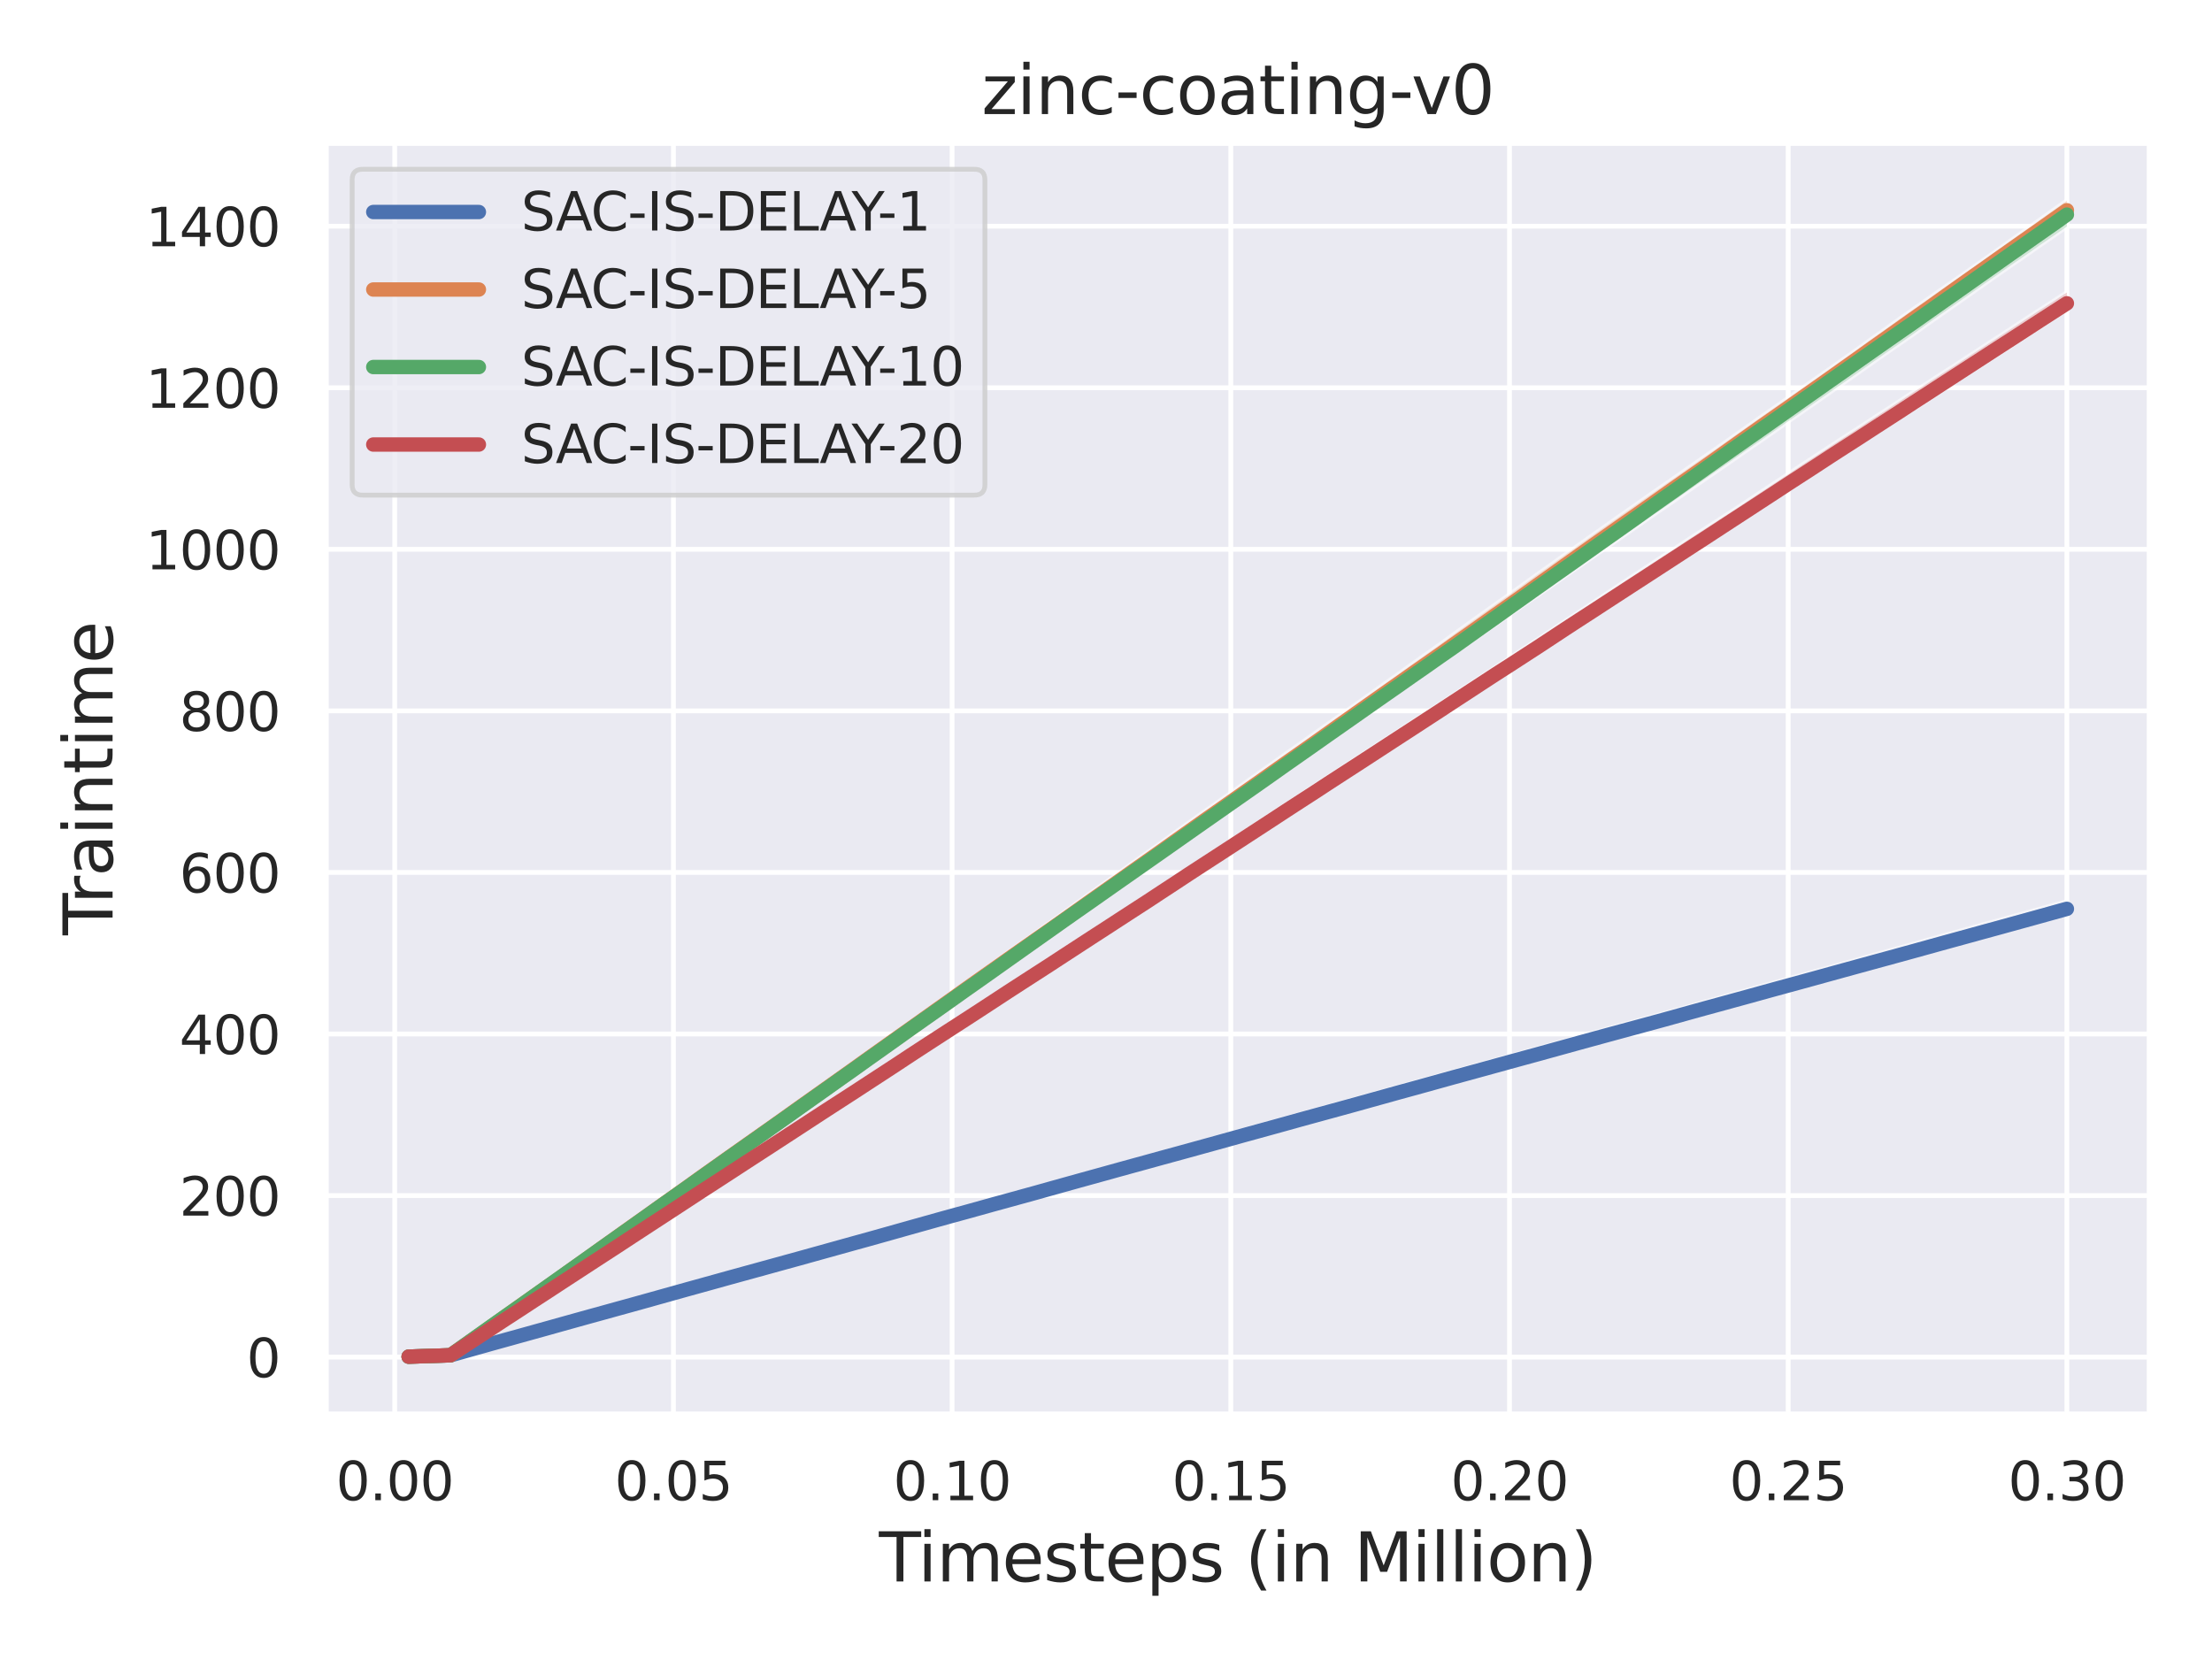<?xml version="1.0" encoding="utf-8" standalone="no"?>
<!DOCTYPE svg PUBLIC "-//W3C//DTD SVG 1.1//EN"
  "http://www.w3.org/Graphics/SVG/1.1/DTD/svg11.dtd">
<svg xmlns:xlink="http://www.w3.org/1999/xlink" width="460.8pt" height="345.6pt" viewBox="0 0 460.8 345.6" xmlns="http://www.w3.org/2000/svg" version="1.1">
 <defs>
  <style type="text/css">*{stroke-linejoin: round; stroke-linecap: butt}</style>
 </defs>
 <g id="figure_1">
  <g id="patch_1">
   <path d="M 0 345.6 
L 460.8 345.6 
L 460.8 0 
L 0 0 
z
" style="fill: #ffffff"/>
  </g>
  <g id="axes_1">
   <g id="patch_2">
    <path d="M 67.86 294.66 
L 447.84 294.66 
L 447.84 29.76 
L 67.86 29.76 
z
" style="fill: #eaeaf2"/>
   </g>
   <g id="matplotlib.axis_1">
    <g id="xtick_1">
     <g id="line2d_1">
      <path d="M 82.229 294.66 
L 82.229 29.76 
" clip-path="url(#p1a528f841e)" style="fill: none; stroke: #ffffff; stroke-linecap: round"/>
     </g>
     <g id="text_1">
      <!-- 0.00 -->
      <g style="fill: #262626" transform="translate(69.983 312.518)scale(0.11 -0.11)">
       <defs>
        <path id="DejaVuSans-30" d="M 2034 4250 
Q 1547 4250 1301 3770 
Q 1056 3291 1056 2328 
Q 1056 1369 1301 889 
Q 1547 409 2034 409 
Q 2525 409 2770 889 
Q 3016 1369 3016 2328 
Q 3016 3291 2770 3770 
Q 2525 4250 2034 4250 
z
M 2034 4750 
Q 2819 4750 3233 4129 
Q 3647 3509 3647 2328 
Q 3647 1150 3233 529 
Q 2819 -91 2034 -91 
Q 1250 -91 836 529 
Q 422 1150 422 2328 
Q 422 3509 836 4129 
Q 1250 4750 2034 4750 
z
" transform="scale(0.016)"/>
        <path id="DejaVuSans-2e" d="M 684 794 
L 1344 794 
L 1344 0 
L 684 0 
L 684 794 
z
" transform="scale(0.016)"/>
       </defs>
       <use xlink:href="#DejaVuSans-30"/>
       <use xlink:href="#DejaVuSans-2e" x="63.623"/>
       <use xlink:href="#DejaVuSans-30" x="95.41"/>
       <use xlink:href="#DejaVuSans-30" x="159.033"/>
      </g>
     </g>
    </g>
    <g id="xtick_2">
     <g id="line2d_2">
      <path d="M 140.286 294.66 
L 140.286 29.76 
" clip-path="url(#p1a528f841e)" style="fill: none; stroke: #ffffff; stroke-linecap: round"/>
     </g>
     <g id="text_2">
      <!-- 0.05 -->
      <g style="fill: #262626" transform="translate(128.039 312.518)scale(0.11 -0.11)">
       <defs>
        <path id="DejaVuSans-35" d="M 691 4666 
L 3169 4666 
L 3169 4134 
L 1269 4134 
L 1269 2991 
Q 1406 3038 1543 3061 
Q 1681 3084 1819 3084 
Q 2600 3084 3056 2656 
Q 3513 2228 3513 1497 
Q 3513 744 3044 326 
Q 2575 -91 1722 -91 
Q 1428 -91 1123 -41 
Q 819 9 494 109 
L 494 744 
Q 775 591 1075 516 
Q 1375 441 1709 441 
Q 2250 441 2565 725 
Q 2881 1009 2881 1497 
Q 2881 1984 2565 2268 
Q 2250 2553 1709 2553 
Q 1456 2553 1204 2497 
Q 953 2441 691 2322 
L 691 4666 
z
" transform="scale(0.016)"/>
       </defs>
       <use xlink:href="#DejaVuSans-30"/>
       <use xlink:href="#DejaVuSans-2e" x="63.623"/>
       <use xlink:href="#DejaVuSans-30" x="95.41"/>
       <use xlink:href="#DejaVuSans-35" x="159.033"/>
      </g>
     </g>
    </g>
    <g id="xtick_3">
     <g id="line2d_3">
      <path d="M 198.342 294.66 
L 198.342 29.76 
" clip-path="url(#p1a528f841e)" style="fill: none; stroke: #ffffff; stroke-linecap: round"/>
     </g>
     <g id="text_3">
      <!-- 0.10 -->
      <g style="fill: #262626" transform="translate(186.096 312.518)scale(0.11 -0.11)">
       <defs>
        <path id="DejaVuSans-31" d="M 794 531 
L 1825 531 
L 1825 4091 
L 703 3866 
L 703 4441 
L 1819 4666 
L 2450 4666 
L 2450 531 
L 3481 531 
L 3481 0 
L 794 0 
L 794 531 
z
" transform="scale(0.016)"/>
       </defs>
       <use xlink:href="#DejaVuSans-30"/>
       <use xlink:href="#DejaVuSans-2e" x="63.623"/>
       <use xlink:href="#DejaVuSans-31" x="95.41"/>
       <use xlink:href="#DejaVuSans-30" x="159.033"/>
      </g>
     </g>
    </g>
    <g id="xtick_4">
     <g id="line2d_4">
      <path d="M 256.399 294.66 
L 256.399 29.76 
" clip-path="url(#p1a528f841e)" style="fill: none; stroke: #ffffff; stroke-linecap: round"/>
     </g>
     <g id="text_4">
      <!-- 0.15 -->
      <g style="fill: #262626" transform="translate(244.152 312.518)scale(0.11 -0.11)">
       <use xlink:href="#DejaVuSans-30"/>
       <use xlink:href="#DejaVuSans-2e" x="63.623"/>
       <use xlink:href="#DejaVuSans-31" x="95.41"/>
       <use xlink:href="#DejaVuSans-35" x="159.033"/>
      </g>
     </g>
    </g>
    <g id="xtick_5">
     <g id="line2d_5">
      <path d="M 314.455 294.66 
L 314.455 29.76 
" clip-path="url(#p1a528f841e)" style="fill: none; stroke: #ffffff; stroke-linecap: round"/>
     </g>
     <g id="text_5">
      <!-- 0.20 -->
      <g style="fill: #262626" transform="translate(302.209 312.518)scale(0.11 -0.11)">
       <defs>
        <path id="DejaVuSans-32" d="M 1228 531 
L 3431 531 
L 3431 0 
L 469 0 
L 469 531 
Q 828 903 1448 1529 
Q 2069 2156 2228 2338 
Q 2531 2678 2651 2914 
Q 2772 3150 2772 3378 
Q 2772 3750 2511 3984 
Q 2250 4219 1831 4219 
Q 1534 4219 1204 4116 
Q 875 4013 500 3803 
L 500 4441 
Q 881 4594 1212 4672 
Q 1544 4750 1819 4750 
Q 2544 4750 2975 4387 
Q 3406 4025 3406 3419 
Q 3406 3131 3298 2873 
Q 3191 2616 2906 2266 
Q 2828 2175 2409 1742 
Q 1991 1309 1228 531 
z
" transform="scale(0.016)"/>
       </defs>
       <use xlink:href="#DejaVuSans-30"/>
       <use xlink:href="#DejaVuSans-2e" x="63.623"/>
       <use xlink:href="#DejaVuSans-32" x="95.41"/>
       <use xlink:href="#DejaVuSans-30" x="159.033"/>
      </g>
     </g>
    </g>
    <g id="xtick_6">
     <g id="line2d_6">
      <path d="M 372.512 294.66 
L 372.512 29.76 
" clip-path="url(#p1a528f841e)" style="fill: none; stroke: #ffffff; stroke-linecap: round"/>
     </g>
     <g id="text_6">
      <!-- 0.25 -->
      <g style="fill: #262626" transform="translate(360.266 312.518)scale(0.11 -0.11)">
       <use xlink:href="#DejaVuSans-30"/>
       <use xlink:href="#DejaVuSans-2e" x="63.623"/>
       <use xlink:href="#DejaVuSans-32" x="95.41"/>
       <use xlink:href="#DejaVuSans-35" x="159.033"/>
      </g>
     </g>
    </g>
    <g id="xtick_7">
     <g id="line2d_7">
      <path d="M 430.568 294.66 
L 430.568 29.76 
" clip-path="url(#p1a528f841e)" style="fill: none; stroke: #ffffff; stroke-linecap: round"/>
     </g>
     <g id="text_7">
      <!-- 0.30 -->
      <g style="fill: #262626" transform="translate(418.322 312.518)scale(0.11 -0.11)">
       <defs>
        <path id="DejaVuSans-33" d="M 2597 2516 
Q 3050 2419 3304 2112 
Q 3559 1806 3559 1356 
Q 3559 666 3084 287 
Q 2609 -91 1734 -91 
Q 1441 -91 1130 -33 
Q 819 25 488 141 
L 488 750 
Q 750 597 1062 519 
Q 1375 441 1716 441 
Q 2309 441 2620 675 
Q 2931 909 2931 1356 
Q 2931 1769 2642 2001 
Q 2353 2234 1838 2234 
L 1294 2234 
L 1294 2753 
L 1863 2753 
Q 2328 2753 2575 2939 
Q 2822 3125 2822 3475 
Q 2822 3834 2567 4026 
Q 2313 4219 1838 4219 
Q 1578 4219 1281 4162 
Q 984 4106 628 3988 
L 628 4550 
Q 988 4650 1302 4700 
Q 1616 4750 1894 4750 
Q 2613 4750 3031 4423 
Q 3450 4097 3450 3541 
Q 3450 3153 3228 2886 
Q 3006 2619 2597 2516 
z
" transform="scale(0.016)"/>
       </defs>
       <use xlink:href="#DejaVuSans-30"/>
       <use xlink:href="#DejaVuSans-2e" x="63.623"/>
       <use xlink:href="#DejaVuSans-33" x="95.41"/>
       <use xlink:href="#DejaVuSans-30" x="159.033"/>
      </g>
     </g>
    </g>
    <g id="text_8">
     <!-- Timesteps (in Million) -->
     <g style="fill: #262626" transform="translate(183.104 329.444)scale(0.14 -0.14)">
      <defs>
       <path id="DejaVuSans-54" d="M -19 4666 
L 3928 4666 
L 3928 4134 
L 2272 4134 
L 2272 0 
L 1638 0 
L 1638 4134 
L -19 4134 
L -19 4666 
z
" transform="scale(0.016)"/>
       <path id="DejaVuSans-69" d="M 603 3500 
L 1178 3500 
L 1178 0 
L 603 0 
L 603 3500 
z
M 603 4863 
L 1178 4863 
L 1178 4134 
L 603 4134 
L 603 4863 
z
" transform="scale(0.016)"/>
       <path id="DejaVuSans-6d" d="M 3328 2828 
Q 3544 3216 3844 3400 
Q 4144 3584 4550 3584 
Q 5097 3584 5394 3201 
Q 5691 2819 5691 2113 
L 5691 0 
L 5113 0 
L 5113 2094 
Q 5113 2597 4934 2840 
Q 4756 3084 4391 3084 
Q 3944 3084 3684 2787 
Q 3425 2491 3425 1978 
L 3425 0 
L 2847 0 
L 2847 2094 
Q 2847 2600 2669 2842 
Q 2491 3084 2119 3084 
Q 1678 3084 1418 2786 
Q 1159 2488 1159 1978 
L 1159 0 
L 581 0 
L 581 3500 
L 1159 3500 
L 1159 2956 
Q 1356 3278 1631 3431 
Q 1906 3584 2284 3584 
Q 2666 3584 2933 3390 
Q 3200 3197 3328 2828 
z
" transform="scale(0.016)"/>
       <path id="DejaVuSans-65" d="M 3597 1894 
L 3597 1613 
L 953 1613 
Q 991 1019 1311 708 
Q 1631 397 2203 397 
Q 2534 397 2845 478 
Q 3156 559 3463 722 
L 3463 178 
Q 3153 47 2828 -22 
Q 2503 -91 2169 -91 
Q 1331 -91 842 396 
Q 353 884 353 1716 
Q 353 2575 817 3079 
Q 1281 3584 2069 3584 
Q 2775 3584 3186 3129 
Q 3597 2675 3597 1894 
z
M 3022 2063 
Q 3016 2534 2758 2815 
Q 2500 3097 2075 3097 
Q 1594 3097 1305 2825 
Q 1016 2553 972 2059 
L 3022 2063 
z
" transform="scale(0.016)"/>
       <path id="DejaVuSans-73" d="M 2834 3397 
L 2834 2853 
Q 2591 2978 2328 3040 
Q 2066 3103 1784 3103 
Q 1356 3103 1142 2972 
Q 928 2841 928 2578 
Q 928 2378 1081 2264 
Q 1234 2150 1697 2047 
L 1894 2003 
Q 2506 1872 2764 1633 
Q 3022 1394 3022 966 
Q 3022 478 2636 193 
Q 2250 -91 1575 -91 
Q 1294 -91 989 -36 
Q 684 19 347 128 
L 347 722 
Q 666 556 975 473 
Q 1284 391 1588 391 
Q 1994 391 2212 530 
Q 2431 669 2431 922 
Q 2431 1156 2273 1281 
Q 2116 1406 1581 1522 
L 1381 1569 
Q 847 1681 609 1914 
Q 372 2147 372 2553 
Q 372 3047 722 3315 
Q 1072 3584 1716 3584 
Q 2034 3584 2315 3537 
Q 2597 3491 2834 3397 
z
" transform="scale(0.016)"/>
       <path id="DejaVuSans-74" d="M 1172 4494 
L 1172 3500 
L 2356 3500 
L 2356 3053 
L 1172 3053 
L 1172 1153 
Q 1172 725 1289 603 
Q 1406 481 1766 481 
L 2356 481 
L 2356 0 
L 1766 0 
Q 1100 0 847 248 
Q 594 497 594 1153 
L 594 3053 
L 172 3053 
L 172 3500 
L 594 3500 
L 594 4494 
L 1172 4494 
z
" transform="scale(0.016)"/>
       <path id="DejaVuSans-70" d="M 1159 525 
L 1159 -1331 
L 581 -1331 
L 581 3500 
L 1159 3500 
L 1159 2969 
Q 1341 3281 1617 3432 
Q 1894 3584 2278 3584 
Q 2916 3584 3314 3078 
Q 3713 2572 3713 1747 
Q 3713 922 3314 415 
Q 2916 -91 2278 -91 
Q 1894 -91 1617 61 
Q 1341 213 1159 525 
z
M 3116 1747 
Q 3116 2381 2855 2742 
Q 2594 3103 2138 3103 
Q 1681 3103 1420 2742 
Q 1159 2381 1159 1747 
Q 1159 1113 1420 752 
Q 1681 391 2138 391 
Q 2594 391 2855 752 
Q 3116 1113 3116 1747 
z
" transform="scale(0.016)"/>
       <path id="DejaVuSans-20" transform="scale(0.016)"/>
       <path id="DejaVuSans-28" d="M 1984 4856 
Q 1566 4138 1362 3434 
Q 1159 2731 1159 2009 
Q 1159 1288 1364 580 
Q 1569 -128 1984 -844 
L 1484 -844 
Q 1016 -109 783 600 
Q 550 1309 550 2009 
Q 550 2706 781 3412 
Q 1013 4119 1484 4856 
L 1984 4856 
z
" transform="scale(0.016)"/>
       <path id="DejaVuSans-6e" d="M 3513 2113 
L 3513 0 
L 2938 0 
L 2938 2094 
Q 2938 2591 2744 2837 
Q 2550 3084 2163 3084 
Q 1697 3084 1428 2787 
Q 1159 2491 1159 1978 
L 1159 0 
L 581 0 
L 581 3500 
L 1159 3500 
L 1159 2956 
Q 1366 3272 1645 3428 
Q 1925 3584 2291 3584 
Q 2894 3584 3203 3211 
Q 3513 2838 3513 2113 
z
" transform="scale(0.016)"/>
       <path id="DejaVuSans-4d" d="M 628 4666 
L 1569 4666 
L 2759 1491 
L 3956 4666 
L 4897 4666 
L 4897 0 
L 4281 0 
L 4281 4097 
L 3078 897 
L 2444 897 
L 1241 4097 
L 1241 0 
L 628 0 
L 628 4666 
z
" transform="scale(0.016)"/>
       <path id="DejaVuSans-6c" d="M 603 4863 
L 1178 4863 
L 1178 0 
L 603 0 
L 603 4863 
z
" transform="scale(0.016)"/>
       <path id="DejaVuSans-6f" d="M 1959 3097 
Q 1497 3097 1228 2736 
Q 959 2375 959 1747 
Q 959 1119 1226 758 
Q 1494 397 1959 397 
Q 2419 397 2687 759 
Q 2956 1122 2956 1747 
Q 2956 2369 2687 2733 
Q 2419 3097 1959 3097 
z
M 1959 3584 
Q 2709 3584 3137 3096 
Q 3566 2609 3566 1747 
Q 3566 888 3137 398 
Q 2709 -91 1959 -91 
Q 1206 -91 779 398 
Q 353 888 353 1747 
Q 353 2609 779 3096 
Q 1206 3584 1959 3584 
z
" transform="scale(0.016)"/>
       <path id="DejaVuSans-29" d="M 513 4856 
L 1013 4856 
Q 1481 4119 1714 3412 
Q 1947 2706 1947 2009 
Q 1947 1309 1714 600 
Q 1481 -109 1013 -844 
L 513 -844 
Q 928 -128 1133 580 
Q 1338 1288 1338 2009 
Q 1338 2731 1133 3434 
Q 928 4138 513 4856 
z
" transform="scale(0.016)"/>
      </defs>
      <use xlink:href="#DejaVuSans-54"/>
      <use xlink:href="#DejaVuSans-69" x="57.959"/>
      <use xlink:href="#DejaVuSans-6d" x="85.742"/>
      <use xlink:href="#DejaVuSans-65" x="183.154"/>
      <use xlink:href="#DejaVuSans-73" x="244.678"/>
      <use xlink:href="#DejaVuSans-74" x="296.777"/>
      <use xlink:href="#DejaVuSans-65" x="335.986"/>
      <use xlink:href="#DejaVuSans-70" x="397.51"/>
      <use xlink:href="#DejaVuSans-73" x="460.986"/>
      <use xlink:href="#DejaVuSans-20" x="513.086"/>
      <use xlink:href="#DejaVuSans-28" x="544.873"/>
      <use xlink:href="#DejaVuSans-69" x="583.887"/>
      <use xlink:href="#DejaVuSans-6e" x="611.67"/>
      <use xlink:href="#DejaVuSans-20" x="675.049"/>
      <use xlink:href="#DejaVuSans-4d" x="706.836"/>
      <use xlink:href="#DejaVuSans-69" x="793.115"/>
      <use xlink:href="#DejaVuSans-6c" x="820.898"/>
      <use xlink:href="#DejaVuSans-6c" x="848.682"/>
      <use xlink:href="#DejaVuSans-69" x="876.465"/>
      <use xlink:href="#DejaVuSans-6f" x="904.248"/>
      <use xlink:href="#DejaVuSans-6e" x="965.43"/>
      <use xlink:href="#DejaVuSans-29" x="1028.809"/>
     </g>
    </g>
   </g>
   <g id="matplotlib.axis_2">
    <g id="ytick_1">
     <g id="line2d_8">
      <path d="M 67.86 282.711 
L 447.84 282.711 
" clip-path="url(#p1a528f841e)" style="fill: none; stroke: #ffffff; stroke-linecap: round"/>
     </g>
     <g id="text_9">
      <!-- 0 -->
      <g style="fill: #262626" transform="translate(51.361 286.89)scale(0.11 -0.11)">
       <use xlink:href="#DejaVuSans-30"/>
      </g>
     </g>
    </g>
    <g id="ytick_2">
     <g id="line2d_9">
      <path d="M 67.86 249.055 
L 447.84 249.055 
" clip-path="url(#p1a528f841e)" style="fill: none; stroke: #ffffff; stroke-linecap: round"/>
     </g>
     <g id="text_10">
      <!-- 200 -->
      <g style="fill: #262626" transform="translate(37.364 253.234)scale(0.11 -0.11)">
       <use xlink:href="#DejaVuSans-32"/>
       <use xlink:href="#DejaVuSans-30" x="63.623"/>
       <use xlink:href="#DejaVuSans-30" x="127.246"/>
      </g>
     </g>
    </g>
    <g id="ytick_3">
     <g id="line2d_10">
      <path d="M 67.86 215.398 
L 447.84 215.398 
" clip-path="url(#p1a528f841e)" style="fill: none; stroke: #ffffff; stroke-linecap: round"/>
     </g>
     <g id="text_11">
      <!-- 400 -->
      <g style="fill: #262626" transform="translate(37.364 219.578)scale(0.11 -0.11)">
       <defs>
        <path id="DejaVuSans-34" d="M 2419 4116 
L 825 1625 
L 2419 1625 
L 2419 4116 
z
M 2253 4666 
L 3047 4666 
L 3047 1625 
L 3713 1625 
L 3713 1100 
L 3047 1100 
L 3047 0 
L 2419 0 
L 2419 1100 
L 313 1100 
L 313 1709 
L 2253 4666 
z
" transform="scale(0.016)"/>
       </defs>
       <use xlink:href="#DejaVuSans-34"/>
       <use xlink:href="#DejaVuSans-30" x="63.623"/>
       <use xlink:href="#DejaVuSans-30" x="127.246"/>
      </g>
     </g>
    </g>
    <g id="ytick_4">
     <g id="line2d_11">
      <path d="M 67.86 181.742 
L 447.84 181.742 
" clip-path="url(#p1a528f841e)" style="fill: none; stroke: #ffffff; stroke-linecap: round"/>
     </g>
     <g id="text_12">
      <!-- 600 -->
      <g style="fill: #262626" transform="translate(37.364 185.921)scale(0.11 -0.11)">
       <defs>
        <path id="DejaVuSans-36" d="M 2113 2584 
Q 1688 2584 1439 2293 
Q 1191 2003 1191 1497 
Q 1191 994 1439 701 
Q 1688 409 2113 409 
Q 2538 409 2786 701 
Q 3034 994 3034 1497 
Q 3034 2003 2786 2293 
Q 2538 2584 2113 2584 
z
M 3366 4563 
L 3366 3988 
Q 3128 4100 2886 4159 
Q 2644 4219 2406 4219 
Q 1781 4219 1451 3797 
Q 1122 3375 1075 2522 
Q 1259 2794 1537 2939 
Q 1816 3084 2150 3084 
Q 2853 3084 3261 2657 
Q 3669 2231 3669 1497 
Q 3669 778 3244 343 
Q 2819 -91 2113 -91 
Q 1303 -91 875 529 
Q 447 1150 447 2328 
Q 447 3434 972 4092 
Q 1497 4750 2381 4750 
Q 2619 4750 2861 4703 
Q 3103 4656 3366 4563 
z
" transform="scale(0.016)"/>
       </defs>
       <use xlink:href="#DejaVuSans-36"/>
       <use xlink:href="#DejaVuSans-30" x="63.623"/>
       <use xlink:href="#DejaVuSans-30" x="127.246"/>
      </g>
     </g>
    </g>
    <g id="ytick_5">
     <g id="line2d_12">
      <path d="M 67.86 148.086 
L 447.84 148.086 
" clip-path="url(#p1a528f841e)" style="fill: none; stroke: #ffffff; stroke-linecap: round"/>
     </g>
     <g id="text_13">
      <!-- 800 -->
      <g style="fill: #262626" transform="translate(37.364 152.265)scale(0.11 -0.11)">
       <defs>
        <path id="DejaVuSans-38" d="M 2034 2216 
Q 1584 2216 1326 1975 
Q 1069 1734 1069 1313 
Q 1069 891 1326 650 
Q 1584 409 2034 409 
Q 2484 409 2743 651 
Q 3003 894 3003 1313 
Q 3003 1734 2745 1975 
Q 2488 2216 2034 2216 
z
M 1403 2484 
Q 997 2584 770 2862 
Q 544 3141 544 3541 
Q 544 4100 942 4425 
Q 1341 4750 2034 4750 
Q 2731 4750 3128 4425 
Q 3525 4100 3525 3541 
Q 3525 3141 3298 2862 
Q 3072 2584 2669 2484 
Q 3125 2378 3379 2068 
Q 3634 1759 3634 1313 
Q 3634 634 3220 271 
Q 2806 -91 2034 -91 
Q 1263 -91 848 271 
Q 434 634 434 1313 
Q 434 1759 690 2068 
Q 947 2378 1403 2484 
z
M 1172 3481 
Q 1172 3119 1398 2916 
Q 1625 2713 2034 2713 
Q 2441 2713 2670 2916 
Q 2900 3119 2900 3481 
Q 2900 3844 2670 4047 
Q 2441 4250 2034 4250 
Q 1625 4250 1398 4047 
Q 1172 3844 1172 3481 
z
" transform="scale(0.016)"/>
       </defs>
       <use xlink:href="#DejaVuSans-38"/>
       <use xlink:href="#DejaVuSans-30" x="63.623"/>
       <use xlink:href="#DejaVuSans-30" x="127.246"/>
      </g>
     </g>
    </g>
    <g id="ytick_6">
     <g id="line2d_13">
      <path d="M 67.86 114.43 
L 447.84 114.43 
" clip-path="url(#p1a528f841e)" style="fill: none; stroke: #ffffff; stroke-linecap: round"/>
     </g>
     <g id="text_14">
      <!-- 1000 -->
      <g style="fill: #262626" transform="translate(30.365 118.609)scale(0.11 -0.11)">
       <use xlink:href="#DejaVuSans-31"/>
       <use xlink:href="#DejaVuSans-30" x="63.623"/>
       <use xlink:href="#DejaVuSans-30" x="127.246"/>
       <use xlink:href="#DejaVuSans-30" x="190.869"/>
      </g>
     </g>
    </g>
    <g id="ytick_7">
     <g id="line2d_14">
      <path d="M 67.86 80.774 
L 447.84 80.774 
" clip-path="url(#p1a528f841e)" style="fill: none; stroke: #ffffff; stroke-linecap: round"/>
     </g>
     <g id="text_15">
      <!-- 1200 -->
      <g style="fill: #262626" transform="translate(30.365 84.953)scale(0.11 -0.11)">
       <use xlink:href="#DejaVuSans-31"/>
       <use xlink:href="#DejaVuSans-32" x="63.623"/>
       <use xlink:href="#DejaVuSans-30" x="127.246"/>
       <use xlink:href="#DejaVuSans-30" x="190.869"/>
      </g>
     </g>
    </g>
    <g id="ytick_8">
     <g id="line2d_15">
      <path d="M 67.86 47.117 
L 447.84 47.117 
" clip-path="url(#p1a528f841e)" style="fill: none; stroke: #ffffff; stroke-linecap: round"/>
     </g>
     <g id="text_16">
      <!-- 1400 -->
      <g style="fill: #262626" transform="translate(30.365 51.297)scale(0.11 -0.11)">
       <use xlink:href="#DejaVuSans-31"/>
       <use xlink:href="#DejaVuSans-34" x="63.623"/>
       <use xlink:href="#DejaVuSans-30" x="127.246"/>
       <use xlink:href="#DejaVuSans-30" x="190.869"/>
      </g>
     </g>
    </g>
    <g id="text_17">
     <!-- Traintime -->
     <g style="fill: #262626" transform="translate(23.453 194.816)rotate(-90)scale(0.14 -0.14)">
      <defs>
       <path id="DejaVuSans-72" d="M 2631 2963 
Q 2534 3019 2420 3045 
Q 2306 3072 2169 3072 
Q 1681 3072 1420 2755 
Q 1159 2438 1159 1844 
L 1159 0 
L 581 0 
L 581 3500 
L 1159 3500 
L 1159 2956 
Q 1341 3275 1631 3429 
Q 1922 3584 2338 3584 
Q 2397 3584 2469 3576 
Q 2541 3569 2628 3553 
L 2631 2963 
z
" transform="scale(0.016)"/>
       <path id="DejaVuSans-61" d="M 2194 1759 
Q 1497 1759 1228 1600 
Q 959 1441 959 1056 
Q 959 750 1161 570 
Q 1363 391 1709 391 
Q 2188 391 2477 730 
Q 2766 1069 2766 1631 
L 2766 1759 
L 2194 1759 
z
M 3341 1997 
L 3341 0 
L 2766 0 
L 2766 531 
Q 2569 213 2275 61 
Q 1981 -91 1556 -91 
Q 1019 -91 701 211 
Q 384 513 384 1019 
Q 384 1609 779 1909 
Q 1175 2209 1959 2209 
L 2766 2209 
L 2766 2266 
Q 2766 2663 2505 2880 
Q 2244 3097 1772 3097 
Q 1472 3097 1187 3025 
Q 903 2953 641 2809 
L 641 3341 
Q 956 3463 1253 3523 
Q 1550 3584 1831 3584 
Q 2591 3584 2966 3190 
Q 3341 2797 3341 1997 
z
" transform="scale(0.016)"/>
      </defs>
      <use xlink:href="#DejaVuSans-54"/>
      <use xlink:href="#DejaVuSans-72" x="46.334"/>
      <use xlink:href="#DejaVuSans-61" x="87.447"/>
      <use xlink:href="#DejaVuSans-69" x="148.727"/>
      <use xlink:href="#DejaVuSans-6e" x="176.51"/>
      <use xlink:href="#DejaVuSans-74" x="239.889"/>
      <use xlink:href="#DejaVuSans-69" x="279.098"/>
      <use xlink:href="#DejaVuSans-6d" x="306.881"/>
      <use xlink:href="#DejaVuSans-65" x="404.293"/>
     </g>
    </g>
   </g>
   <g id="PolyCollection_1">
    <defs>
     <path id="m763a92e353" d="M 85.132 -62.981 
L 85.132 -62.986 
L 88.035 -63.082 
L 90.937 -63.177 
L 93.84 -63.274 
L 96.743 -64.104 
L 99.646 -64.938 
L 102.549 -65.778 
L 105.452 -66.6 
L 108.354 -67.413 
L 111.257 -68.23 
L 114.16 -69.049 
L 117.063 -69.85 
L 119.966 -70.658 
L 122.869 -71.471 
L 125.771 -72.297 
L 128.674 -73.127 
L 131.577 -73.953 
L 134.48 -74.778 
L 137.383 -75.615 
L 140.286 -76.449 
L 143.188 -77.292 
L 146.091 -78.111 
L 148.994 -78.955 
L 151.897 -79.768 
L 154.8 -80.592 
L 157.702 -81.426 
L 160.605 -82.274 
L 163.508 -83.109 
L 166.411 -83.926 
L 169.314 -84.745 
L 172.217 -85.561 
L 175.119 -86.393 
L 178.022 -87.225 
L 180.925 -88.06 
L 183.828 -88.893 
L 186.731 -89.738 
L 189.634 -90.575 
L 192.536 -91.404 
L 195.439 -92.237 
L 198.342 -93.06 
L 201.245 -93.868 
L 204.148 -94.705 
L 207.051 -95.516 
L 209.953 -96.341 
L 212.856 -97.153 
L 215.759 -97.968 
L 218.662 -98.779 
L 221.565 -99.595 
L 224.467 -100.42 
L 227.37 -101.258 
L 230.273 -102.069 
L 233.176 -102.901 
L 236.079 -103.719 
L 238.982 -104.53 
L 241.884 -105.355 
L 244.787 -106.169 
L 247.69 -106.968 
L 250.593 -107.793 
L 253.496 -108.608 
L 256.399 -109.422 
L 259.301 -110.253 
L 262.204 -111.051 
L 265.107 -111.853 
L 268.01 -112.66 
L 270.913 -113.485 
L 273.816 -114.284 
L 276.718 -115.074 
L 279.621 -115.869 
L 282.524 -116.689 
L 285.427 -117.524 
L 288.33 -118.325 
L 291.233 -119.15 
L 294.135 -119.938 
L 297.038 -120.751 
L 299.941 -121.557 
L 302.844 -122.369 
L 305.747 -123.159 
L 308.649 -123.955 
L 311.552 -124.765 
L 314.455 -125.577 
L 317.358 -126.377 
L 320.261 -127.169 
L 323.164 -127.987 
L 326.066 -128.793 
L 328.969 -129.625 
L 331.872 -130.428 
L 334.775 -131.237 
L 337.678 -132.036 
L 340.581 -132.82 
L 343.483 -133.606 
L 346.386 -134.407 
L 349.289 -135.197 
L 352.192 -136.018 
L 355.095 -136.843 
L 357.998 -137.653 
L 360.9 -138.474 
L 363.803 -139.272 
L 366.706 -140.071 
L 369.609 -140.866 
L 372.512 -141.67 
L 375.414 -142.457 
L 378.317 -143.268 
L 381.22 -144.07 
L 384.123 -144.888 
L 387.026 -145.698 
L 389.929 -146.518 
L 392.831 -147.321 
L 395.734 -148.123 
L 398.637 -148.931 
L 401.54 -149.75 
L 404.443 -150.578 
L 407.346 -151.367 
L 410.248 -152.166 
L 413.151 -152.986 
L 416.054 -153.764 
L 418.957 -154.568 
L 421.86 -155.376 
L 424.763 -156.181 
L 427.665 -156.999 
L 430.568 -157.788 
L 430.568 -155.313 
L 430.568 -155.313 
L 427.665 -154.527 
L 424.763 -153.736 
L 421.86 -152.955 
L 418.957 -152.173 
L 416.054 -151.362 
L 413.151 -150.557 
L 410.248 -149.78 
L 407.346 -148.976 
L 404.443 -148.194 
L 401.54 -147.395 
L 398.637 -146.596 
L 395.734 -145.766 
L 392.831 -144.976 
L 389.929 -144.183 
L 387.026 -143.394 
L 384.123 -142.604 
L 381.22 -141.821 
L 378.317 -141.029 
L 375.414 -140.252 
L 372.512 -139.449 
L 369.609 -138.654 
L 366.706 -137.848 
L 363.803 -137.038 
L 360.9 -136.239 
L 357.998 -135.452 
L 355.095 -134.67 
L 352.192 -133.898 
L 349.289 -133.101 
L 346.386 -132.285 
L 343.483 -131.51 
L 340.581 -130.731 
L 337.678 -129.951 
L 334.775 -129.188 
L 331.872 -128.41 
L 328.969 -127.613 
L 326.066 -126.804 
L 323.164 -126.011 
L 320.261 -125.219 
L 317.358 -124.428 
L 314.455 -123.63 
L 311.552 -122.838 
L 308.649 -122.034 
L 305.747 -121.242 
L 302.844 -120.436 
L 299.941 -119.635 
L 297.038 -118.824 
L 294.135 -118.029 
L 291.233 -117.24 
L 288.33 -116.433 
L 285.427 -115.634 
L 282.524 -114.83 
L 279.621 -114.021 
L 276.718 -113.241 
L 273.816 -112.432 
L 270.913 -111.647 
L 268.01 -110.857 
L 265.107 -110.066 
L 262.204 -109.277 
L 259.301 -108.503 
L 256.399 -107.725 
L 253.496 -106.931 
L 250.593 -106.131 
L 247.69 -105.339 
L 244.787 -104.549 
L 241.884 -103.769 
L 238.982 -102.99 
L 236.079 -102.207 
L 233.176 -101.423 
L 230.273 -100.614 
L 227.37 -99.819 
L 224.467 -99.034 
L 221.565 -98.252 
L 218.662 -97.43 
L 215.759 -96.636 
L 212.856 -95.835 
L 209.953 -95.037 
L 207.051 -94.268 
L 204.148 -93.462 
L 201.245 -92.671 
L 198.342 -91.894 
L 195.439 -91.079 
L 192.536 -90.281 
L 189.634 -89.472 
L 186.731 -88.666 
L 183.828 -87.873 
L 180.925 -87.039 
L 178.022 -86.258 
L 175.119 -85.463 
L 172.217 -84.673 
L 169.314 -83.874 
L 166.411 -83.073 
L 163.508 -82.278 
L 160.605 -81.479 
L 157.702 -80.706 
L 154.8 -79.918 
L 151.897 -79.134 
L 148.994 -78.344 
L 146.091 -77.554 
L 143.188 -76.766 
L 140.286 -75.982 
L 137.383 -75.196 
L 134.48 -74.412 
L 131.577 -73.616 
L 128.674 -72.823 
L 125.771 -72.023 
L 122.869 -71.246 
L 119.966 -70.449 
L 117.063 -69.664 
L 114.16 -68.867 
L 111.257 -68.076 
L 108.354 -67.291 
L 105.452 -66.478 
L 102.549 -65.68 
L 99.646 -64.879 
L 96.743 -64.076 
L 93.84 -63.26 
L 90.937 -63.165 
L 88.035 -63.074 
L 85.132 -62.981 
z
" style="stroke: #ffffff; stroke-opacity: 0.5"/>
    </defs>
    <g clip-path="url(#p1a528f841e)">
     <use xlink:href="#m763a92e353" x="0" y="345.6" style="fill: #4c72b0; fill-opacity: 0.5; stroke: #ffffff; stroke-opacity: 0.5"/>
    </g>
   </g>
   <g id="PolyCollection_2">
    <defs>
     <path id="mcd1b10dbd0" d="M 85.132 -62.982 
L 85.132 -62.988 
L 88.035 -63.082 
L 90.937 -63.176 
L 93.84 -63.273 
L 96.743 -65.384 
L 99.646 -67.477 
L 102.549 -69.542 
L 105.452 -71.649 
L 108.354 -73.787 
L 111.257 -75.896 
L 114.16 -77.972 
L 117.063 -80.05 
L 119.966 -82.129 
L 122.869 -84.146 
L 125.771 -86.206 
L 128.674 -88.283 
L 131.577 -90.421 
L 134.48 -92.537 
L 137.383 -94.639 
L 140.286 -96.694 
L 143.188 -98.731 
L 146.091 -100.795 
L 148.994 -102.838 
L 151.897 -104.929 
L 154.8 -107 
L 157.702 -109.048 
L 160.605 -111.123 
L 163.508 -113.198 
L 166.411 -115.334 
L 169.314 -117.455 
L 172.217 -119.588 
L 175.119 -121.678 
L 178.022 -123.782 
L 180.925 -126.004 
L 183.828 -128.174 
L 186.731 -130.327 
L 189.634 -132.456 
L 192.536 -134.561 
L 195.439 -136.601 
L 198.342 -138.702 
L 201.245 -140.804 
L 204.148 -142.9 
L 207.051 -144.994 
L 209.953 -147.1 
L 212.856 -149.167 
L 215.759 -151.232 
L 218.662 -153.304 
L 221.565 -155.413 
L 224.467 -157.533 
L 227.37 -159.653 
L 230.273 -161.72 
L 233.176 -163.788 
L 236.079 -165.885 
L 238.982 -167.955 
L 241.884 -170.003 
L 244.787 -172.129 
L 247.69 -174.206 
L 250.593 -176.29 
L 253.496 -178.322 
L 256.399 -180.392 
L 259.301 -182.44 
L 262.204 -184.503 
L 265.107 -186.561 
L 268.01 -188.638 
L 270.913 -190.671 
L 273.816 -192.748 
L 276.718 -194.812 
L 279.621 -196.853 
L 282.524 -198.892 
L 285.427 -200.959 
L 288.33 -203.043 
L 291.233 -205.098 
L 294.135 -207.18 
L 297.038 -209.238 
L 299.941 -211.294 
L 302.844 -213.419 
L 305.747 -215.518 
L 308.649 -217.598 
L 311.552 -219.671 
L 314.455 -221.73 
L 317.358 -223.81 
L 320.261 -225.91 
L 323.164 -227.949 
L 326.066 -230.034 
L 328.969 -232.079 
L 331.872 -234.145 
L 334.775 -236.198 
L 337.678 -238.242 
L 340.581 -240.27 
L 343.483 -242.317 
L 346.386 -244.336 
L 349.289 -246.355 
L 352.192 -248.392 
L 355.095 -250.423 
L 357.998 -252.433 
L 360.9 -254.481 
L 363.803 -256.534 
L 366.706 -258.597 
L 369.609 -260.633 
L 372.512 -262.666 
L 375.414 -264.7 
L 378.317 -266.72 
L 381.22 -268.76 
L 384.123 -270.819 
L 387.026 -272.874 
L 389.929 -274.989 
L 392.831 -277.038 
L 395.734 -279.132 
L 398.637 -281.18 
L 401.54 -283.212 
L 404.443 -285.279 
L 407.346 -287.291 
L 410.248 -289.322 
L 413.151 -291.362 
L 416.054 -293.416 
L 418.957 -295.515 
L 421.86 -297.578 
L 424.763 -299.655 
L 427.665 -301.736 
L 430.568 -303.799 
L 430.568 -300.282 
L 430.568 -300.282 
L 427.665 -298.269 
L 424.763 -296.2 
L 421.86 -294.21 
L 418.957 -292.193 
L 416.054 -290.165 
L 413.151 -288.074 
L 410.248 -285.986 
L 407.346 -283.867 
L 404.443 -281.705 
L 401.54 -279.561 
L 398.637 -277.509 
L 395.734 -275.469 
L 392.831 -273.393 
L 389.929 -271.378 
L 387.026 -269.354 
L 384.123 -267.331 
L 381.22 -265.294 
L 378.317 -263.273 
L 375.414 -261.22 
L 372.512 -259.172 
L 369.609 -257.169 
L 366.706 -255.184 
L 363.803 -253.149 
L 360.9 -251.112 
L 357.998 -249.086 
L 355.095 -247.042 
L 352.192 -245.049 
L 349.289 -243.04 
L 346.386 -240.994 
L 343.483 -238.946 
L 340.581 -236.885 
L 337.678 -234.841 
L 334.775 -232.778 
L 331.872 -230.736 
L 328.969 -228.657 
L 326.066 -226.603 
L 323.164 -224.5 
L 320.261 -222.433 
L 317.358 -220.313 
L 314.455 -218.257 
L 311.552 -216.145 
L 308.649 -214.001 
L 305.747 -211.935 
L 302.844 -209.94 
L 299.941 -207.924 
L 297.038 -205.921 
L 294.135 -203.902 
L 291.233 -201.858 
L 288.33 -199.832 
L 285.427 -197.796 
L 282.524 -195.788 
L 279.621 -193.783 
L 276.718 -191.702 
L 273.816 -189.648 
L 270.913 -187.648 
L 268.01 -185.627 
L 265.107 -183.604 
L 262.204 -181.575 
L 259.301 -179.585 
L 256.399 -177.542 
L 253.496 -175.51 
L 250.593 -173.453 
L 247.69 -171.397 
L 244.787 -169.327 
L 241.884 -167.283 
L 238.982 -165.209 
L 236.079 -163.232 
L 233.176 -161.204 
L 230.273 -159.135 
L 227.37 -157.119 
L 224.467 -155.105 
L 221.565 -153.067 
L 218.662 -151.031 
L 215.759 -149.023 
L 212.856 -147.024 
L 209.953 -144.998 
L 207.051 -142.946 
L 204.148 -140.927 
L 201.245 -138.907 
L 198.342 -136.831 
L 195.439 -134.805 
L 192.536 -132.736 
L 189.634 -130.71 
L 186.731 -128.673 
L 183.828 -126.642 
L 180.925 -124.613 
L 178.022 -122.553 
L 175.119 -120.534 
L 172.217 -118.49 
L 169.314 -116.438 
L 166.411 -114.387 
L 163.508 -112.327 
L 160.605 -110.241 
L 157.702 -108.212 
L 154.8 -106.201 
L 151.897 -104.149 
L 148.994 -102.11 
L 146.091 -100.034 
L 143.188 -97.957 
L 140.286 -95.919 
L 137.383 -93.867 
L 134.48 -91.789 
L 131.577 -89.747 
L 128.674 -87.677 
L 125.771 -85.623 
L 122.869 -83.552 
L 119.966 -81.494 
L 117.063 -79.45 
L 114.16 -77.423 
L 111.257 -75.411 
L 108.354 -73.388 
L 105.452 -71.402 
L 102.549 -69.377 
L 99.646 -67.335 
L 96.743 -65.297 
L 93.84 -63.267 
L 90.937 -63.172 
L 88.035 -63.077 
L 85.132 -62.982 
z
" style="stroke: #ffffff; stroke-opacity: 0.5"/>
    </defs>
    <g clip-path="url(#p1a528f841e)">
     <use xlink:href="#mcd1b10dbd0" x="0" y="345.6" style="fill: #dd8452; fill-opacity: 0.5; stroke: #ffffff; stroke-opacity: 0.5"/>
    </g>
   </g>
   <g id="PolyCollection_3">
    <defs>
     <path id="maf2fbf4a7d" d="M 85.132 -62.981 
L 85.132 -62.986 
L 88.035 -63.084 
L 90.937 -63.18 
L 93.84 -63.275 
L 96.743 -65.387 
L 99.646 -67.484 
L 102.549 -69.618 
L 105.452 -71.65 
L 108.354 -73.676 
L 111.257 -75.717 
L 114.16 -77.79 
L 117.063 -79.871 
L 119.966 -81.92 
L 122.869 -83.99 
L 125.771 -86.03 
L 128.674 -88.092 
L 131.577 -90.184 
L 134.48 -92.303 
L 137.383 -94.45 
L 140.286 -96.539 
L 143.188 -98.641 
L 146.091 -100.73 
L 148.994 -102.803 
L 151.897 -104.863 
L 154.8 -106.925 
L 157.702 -108.996 
L 160.605 -111.081 
L 163.508 -113.146 
L 166.411 -115.2 
L 169.314 -117.263 
L 172.217 -119.321 
L 175.119 -121.404 
L 178.022 -123.45 
L 180.925 -125.524 
L 183.828 -127.575 
L 186.731 -129.637 
L 189.634 -131.71 
L 192.536 -133.726 
L 195.439 -135.783 
L 198.342 -137.839 
L 201.245 -139.921 
L 204.148 -142.011 
L 207.051 -144.051 
L 209.953 -146.145 
L 212.856 -148.183 
L 215.759 -150.222 
L 218.662 -152.306 
L 221.565 -154.352 
L 224.467 -156.326 
L 227.37 -158.357 
L 230.273 -160.41 
L 233.176 -162.445 
L 236.079 -164.466 
L 238.982 -166.509 
L 241.884 -168.538 
L 244.787 -170.601 
L 247.69 -172.636 
L 250.593 -174.67 
L 253.496 -176.683 
L 256.399 -178.74 
L 259.301 -180.79 
L 262.204 -182.813 
L 265.107 -184.868 
L 268.01 -186.903 
L 270.913 -188.924 
L 273.816 -190.944 
L 276.718 -193.024 
L 279.621 -195.067 
L 282.524 -197.131 
L 285.427 -199.202 
L 288.33 -201.242 
L 291.233 -203.265 
L 294.135 -205.273 
L 297.038 -207.268 
L 299.941 -209.296 
L 302.844 -211.307 
L 305.747 -213.406 
L 308.649 -215.537 
L 311.552 -217.658 
L 314.455 -219.746 
L 317.358 -221.828 
L 320.261 -223.911 
L 323.164 -225.922 
L 326.066 -227.957 
L 328.969 -229.985 
L 331.872 -232.052 
L 334.775 -234.112 
L 337.678 -236.175 
L 340.581 -238.223 
L 343.483 -240.371 
L 346.386 -242.484 
L 349.289 -244.549 
L 352.192 -246.584 
L 355.095 -248.648 
L 357.998 -250.685 
L 360.9 -252.751 
L 363.803 -254.79 
L 366.706 -256.798 
L 369.609 -258.824 
L 372.512 -260.859 
L 375.414 -262.913 
L 378.317 -264.979 
L 381.22 -267.036 
L 384.123 -269.077 
L 387.026 -271.128 
L 389.929 -273.124 
L 392.831 -275.1 
L 395.734 -277.12 
L 398.637 -279.122 
L 401.54 -281.15 
L 404.443 -283.232 
L 407.346 -285.277 
L 410.248 -287.367 
L 413.151 -289.397 
L 416.054 -291.512 
L 418.957 -293.628 
L 421.86 -295.707 
L 424.763 -297.746 
L 427.665 -299.82 
L 430.568 -301.878 
L 430.568 -298.407 
L 430.568 -298.407 
L 427.665 -296.399 
L 424.763 -294.407 
L 421.86 -292.363 
L 418.957 -290.377 
L 416.054 -288.351 
L 413.151 -286.315 
L 410.248 -284.262 
L 407.346 -282.23 
L 404.443 -280.205 
L 401.54 -278.165 
L 398.637 -276.062 
L 395.734 -274.051 
L 392.831 -272.046 
L 389.929 -270.014 
L 387.026 -267.958 
L 384.123 -265.922 
L 381.22 -263.905 
L 378.317 -261.877 
L 375.414 -259.854 
L 372.512 -257.83 
L 369.609 -255.802 
L 366.706 -253.775 
L 363.803 -251.793 
L 360.9 -249.766 
L 357.998 -247.765 
L 355.095 -245.77 
L 352.192 -243.753 
L 349.289 -241.72 
L 346.386 -239.714 
L 343.483 -237.734 
L 340.581 -235.696 
L 337.678 -233.662 
L 334.775 -231.675 
L 331.872 -229.661 
L 328.969 -227.657 
L 326.066 -225.66 
L 323.164 -223.612 
L 320.261 -221.625 
L 317.358 -219.636 
L 314.455 -217.632 
L 311.552 -215.605 
L 308.649 -213.615 
L 305.747 -211.607 
L 302.844 -209.569 
L 299.941 -207.57 
L 297.038 -205.535 
L 294.135 -203.546 
L 291.233 -201.513 
L 288.33 -199.526 
L 285.427 -197.522 
L 282.524 -195.459 
L 279.621 -193.463 
L 276.718 -191.451 
L 273.816 -189.451 
L 270.913 -187.446 
L 268.01 -185.44 
L 265.107 -183.419 
L 262.204 -181.401 
L 259.301 -179.392 
L 256.399 -177.405 
L 253.496 -175.418 
L 250.593 -173.41 
L 247.69 -171.418 
L 244.787 -169.401 
L 241.884 -167.368 
L 238.982 -165.34 
L 236.079 -163.378 
L 233.176 -161.39 
L 230.273 -159.352 
L 227.37 -157.331 
L 224.467 -155.326 
L 221.565 -153.297 
L 218.662 -151.271 
L 215.759 -149.25 
L 212.856 -147.209 
L 209.953 -145.155 
L 207.051 -143.111 
L 204.148 -141.078 
L 201.245 -139.08 
L 198.342 -137.018 
L 195.439 -134.947 
L 192.536 -132.896 
L 189.634 -130.893 
L 186.731 -128.813 
L 183.828 -126.78 
L 180.925 -124.725 
L 178.022 -122.643 
L 175.119 -120.603 
L 172.217 -118.539 
L 169.314 -116.486 
L 166.411 -114.45 
L 163.508 -112.387 
L 160.605 -110.355 
L 157.702 -108.319 
L 154.8 -106.277 
L 151.897 -104.243 
L 148.994 -102.196 
L 146.091 -100.112 
L 143.188 -98.042 
L 140.286 -96.018 
L 137.383 -94.007 
L 134.48 -91.954 
L 131.577 -89.87 
L 128.674 -87.763 
L 125.771 -85.682 
L 122.869 -83.626 
L 119.966 -81.57 
L 117.063 -79.515 
L 114.16 -77.467 
L 111.257 -75.414 
L 108.354 -73.336 
L 105.452 -71.352 
L 102.549 -69.337 
L 99.646 -67.316 
L 96.743 -65.285 
L 93.84 -63.262 
L 90.937 -63.168 
L 88.035 -63.073 
L 85.132 -62.981 
z
" style="stroke: #ffffff; stroke-opacity: 0.5"/>
    </defs>
    <g clip-path="url(#p1a528f841e)">
     <use xlink:href="#maf2fbf4a7d" x="0" y="345.6" style="fill: #55a868; fill-opacity: 0.5; stroke: #ffffff; stroke-opacity: 0.5"/>
    </g>
   </g>
   <g id="PolyCollection_4">
    <defs>
     <path id="mb7fbdf91fd" d="M 85.132 -62.984 
L 85.132 -62.987 
L 88.035 -63.086 
L 90.937 -63.183 
L 93.84 -63.283 
L 96.743 -65.224 
L 99.646 -67.123 
L 102.549 -69.046 
L 105.452 -70.963 
L 108.354 -72.873 
L 111.257 -74.808 
L 114.16 -76.719 
L 117.063 -78.654 
L 119.966 -80.567 
L 122.869 -82.506 
L 125.771 -84.396 
L 128.674 -86.31 
L 131.577 -88.25 
L 134.48 -90.172 
L 137.383 -92.056 
L 140.286 -93.965 
L 143.188 -95.871 
L 146.091 -97.834 
L 148.994 -99.721 
L 151.897 -101.621 
L 154.8 -103.505 
L 157.702 -105.389 
L 160.605 -107.249 
L 163.508 -109.16 
L 166.411 -111.07 
L 169.314 -112.996 
L 172.217 -114.939 
L 175.119 -116.83 
L 178.022 -118.752 
L 180.925 -120.668 
L 183.828 -122.528 
L 186.731 -124.463 
L 189.634 -126.401 
L 192.536 -128.316 
L 195.439 -130.175 
L 198.342 -132.069 
L 201.245 -133.976 
L 204.148 -135.906 
L 207.051 -137.839 
L 209.953 -139.796 
L 212.856 -141.689 
L 215.759 -143.58 
L 218.662 -145.477 
L 221.565 -147.379 
L 224.467 -149.326 
L 227.37 -151.253 
L 230.273 -153.148 
L 233.176 -155.079 
L 236.079 -157.007 
L 238.982 -158.881 
L 241.884 -160.827 
L 244.787 -162.724 
L 247.69 -164.642 
L 250.593 -166.561 
L 253.496 -168.464 
L 256.399 -170.366 
L 259.301 -172.28 
L 262.204 -174.223 
L 265.107 -176.148 
L 268.01 -178.036 
L 270.913 -179.96 
L 273.816 -181.85 
L 276.718 -183.755 
L 279.621 -185.654 
L 282.524 -187.553 
L 285.427 -189.453 
L 288.33 -191.347 
L 291.233 -193.238 
L 294.135 -195.121 
L 297.038 -197.032 
L 299.941 -198.901 
L 302.844 -200.835 
L 305.747 -202.742 
L 308.649 -204.65 
L 311.552 -206.582 
L 314.455 -208.489 
L 317.358 -210.407 
L 320.261 -212.317 
L 323.164 -214.245 
L 326.066 -216.192 
L 328.969 -218.092 
L 331.872 -220.035 
L 334.775 -221.984 
L 337.678 -223.92 
L 340.581 -225.836 
L 343.483 -227.745 
L 346.386 -229.669 
L 349.289 -231.553 
L 352.192 -233.478 
L 355.095 -235.36 
L 357.998 -237.24 
L 360.9 -239.113 
L 363.803 -241.03 
L 366.706 -242.962 
L 369.609 -244.882 
L 372.512 -246.798 
L 375.414 -248.739 
L 378.317 -250.625 
L 381.22 -252.537 
L 384.123 -254.438 
L 387.026 -256.304 
L 389.929 -258.215 
L 392.831 -260.099 
L 395.734 -262.006 
L 398.637 -263.915 
L 401.54 -265.774 
L 404.443 -267.665 
L 407.346 -269.517 
L 410.248 -271.43 
L 413.151 -273.317 
L 416.054 -275.206 
L 418.957 -277.102 
L 421.86 -279.011 
L 424.763 -280.903 
L 427.665 -282.765 
L 430.568 -284.676 
L 430.568 -281.144 
L 430.568 -281.144 
L 427.665 -279.278 
L 424.763 -277.422 
L 421.86 -275.513 
L 418.957 -273.615 
L 416.054 -271.755 
L 413.151 -269.874 
L 410.248 -268.028 
L 407.346 -266.153 
L 404.443 -264.239 
L 401.54 -262.336 
L 398.637 -260.467 
L 395.734 -258.608 
L 392.831 -256.77 
L 389.929 -254.924 
L 387.026 -253.079 
L 384.123 -251.223 
L 381.22 -249.361 
L 378.317 -247.49 
L 375.414 -245.639 
L 372.512 -243.792 
L 369.609 -241.874 
L 366.706 -240.024 
L 363.803 -238.121 
L 360.9 -236.286 
L 357.998 -234.404 
L 355.095 -232.527 
L 352.192 -230.68 
L 349.289 -228.782 
L 346.386 -226.877 
L 343.483 -224.998 
L 340.581 -223.096 
L 337.678 -221.245 
L 334.775 -219.37 
L 331.872 -217.524 
L 328.969 -215.679 
L 326.066 -213.806 
L 323.164 -211.921 
L 320.261 -210.037 
L 317.358 -208.152 
L 314.455 -206.291 
L 311.552 -204.439 
L 308.649 -202.564 
L 305.747 -200.664 
L 302.844 -198.726 
L 299.941 -196.829 
L 297.038 -194.914 
L 294.135 -193.043 
L 291.233 -191.14 
L 288.33 -189.194 
L 285.427 -187.274 
L 282.524 -185.418 
L 279.621 -183.559 
L 276.718 -181.705 
L 273.816 -179.823 
L 270.913 -177.954 
L 268.01 -176.075 
L 265.107 -174.173 
L 262.204 -172.293 
L 259.301 -170.39 
L 256.399 -168.507 
L 253.496 -166.615 
L 250.593 -164.724 
L 247.69 -162.787 
L 244.787 -160.814 
L 241.884 -158.86 
L 238.982 -156.901 
L 236.079 -155.028 
L 233.176 -153.184 
L 230.273 -151.356 
L 227.37 -149.484 
L 224.467 -147.622 
L 221.565 -145.735 
L 218.662 -143.8 
L 215.759 -141.916 
L 212.856 -140.029 
L 209.953 -138.165 
L 207.051 -136.3 
L 204.148 -134.403 
L 201.245 -132.544 
L 198.342 -130.687 
L 195.439 -128.835 
L 192.536 -126.965 
L 189.634 -125.1 
L 186.731 -123.213 
L 183.828 -121.335 
L 180.925 -119.434 
L 178.022 -117.509 
L 175.119 -115.695 
L 172.217 -113.893 
L 169.314 -112.067 
L 166.411 -110.206 
L 163.508 -108.318 
L 160.605 -106.451 
L 157.702 -104.562 
L 154.8 -102.734 
L 151.897 -100.858 
L 148.994 -98.961 
L 146.091 -97.114 
L 143.188 -95.276 
L 140.286 -93.397 
L 137.383 -91.513 
L 134.48 -89.636 
L 131.577 -87.763 
L 128.674 -85.885 
L 125.771 -83.999 
L 122.869 -82.101 
L 119.966 -80.248 
L 117.063 -78.377 
L 114.16 -76.467 
L 111.257 -74.61 
L 108.354 -72.703 
L 105.452 -70.832 
L 102.549 -68.933 
L 99.646 -67.036 
L 96.743 -65.138 
L 93.84 -63.272 
L 90.937 -63.177 
L 88.035 -63.081 
L 85.132 -62.984 
z
" style="stroke: #ffffff; stroke-opacity: 0.5"/>
    </defs>
    <g clip-path="url(#p1a528f841e)">
     <use xlink:href="#mb7fbdf91fd" x="0" y="345.6" style="fill: #c44e52; fill-opacity: 0.5; stroke: #ffffff; stroke-opacity: 0.5"/>
    </g>
   </g>
   <g id="line2d_16">
    <path d="M 85.132 282.617 
L 88.035 282.521 
L 90.937 282.428 
L 93.84 282.331 
L 96.743 281.51 
L 99.646 280.698 
L 102.549 279.876 
L 105.452 279.072 
L 108.354 278.266 
L 111.257 277.459 
L 114.16 276.654 
L 117.063 275.839 
L 119.966 275.032 
L 122.869 274.225 
L 125.771 273.427 
L 128.674 272.623 
L 131.577 271.824 
L 134.48 271.017 
L 137.383 270.205 
L 140.286 269.393 
L 143.188 268.582 
L 146.091 267.78 
L 148.994 266.975 
L 151.897 266.168 
L 154.8 265.37 
L 157.702 264.573 
L 160.605 263.774 
L 163.508 262.974 
L 166.411 262.177 
L 169.314 261.369 
L 172.217 260.564 
L 175.119 259.756 
L 178.022 258.949 
L 180.925 258.149 
L 183.828 257.335 
L 186.731 256.518 
L 189.634 255.7 
L 192.536 254.888 
L 195.439 254.074 
L 198.342 253.27 
L 201.245 252.479 
L 204.148 251.671 
L 207.051 250.863 
L 209.953 250.069 
L 212.856 249.27 
L 215.759 248.471 
L 218.662 247.656 
L 221.565 246.847 
L 224.467 246.039 
L 227.37 245.236 
L 230.273 244.434 
L 233.176 243.627 
L 236.079 242.829 
L 238.982 242.034 
L 241.884 241.23 
L 244.787 240.44 
L 247.69 239.645 
L 250.593 238.843 
L 253.496 238.042 
L 256.399 237.237 
L 259.301 236.428 
L 262.204 235.633 
L 265.107 234.834 
L 268.01 234.031 
L 270.913 233.222 
L 273.816 232.426 
L 276.718 231.632 
L 279.621 230.839 
L 282.524 230.04 
L 285.427 229.229 
L 288.33 228.424 
L 291.233 227.614 
L 294.135 226.821 
L 297.038 226.02 
L 299.941 225.214 
L 302.844 224.405 
L 305.747 223.613 
L 308.649 222.818 
L 311.552 222.018 
L 314.455 221.219 
L 317.358 220.424 
L 320.261 219.633 
L 323.164 218.829 
L 326.066 218.028 
L 328.969 217.227 
L 331.872 216.431 
L 334.775 215.638 
L 337.678 214.85 
L 340.581 214.067 
L 343.483 213.28 
L 346.386 212.489 
L 349.289 211.682 
L 352.192 210.875 
L 355.095 210.071 
L 357.998 209.28 
L 360.9 208.484 
L 363.803 207.691 
L 366.706 206.887 
L 369.609 206.086 
L 372.512 205.295 
L 375.414 204.502 
L 378.317 203.707 
L 381.22 202.904 
L 384.123 202.105 
L 387.026 201.31 
L 389.929 200.516 
L 392.831 199.724 
L 395.734 198.929 
L 398.637 198.132 
L 401.54 197.329 
L 404.443 196.524 
L 407.346 195.728 
L 410.248 194.933 
L 413.151 194.133 
L 416.054 193.342 
L 418.957 192.541 
L 421.86 191.743 
L 424.763 190.942 
L 427.665 190.135 
L 430.568 189.332 
" clip-path="url(#p1a528f841e)" style="fill: none; stroke: #4c72b0; stroke-width: 3; stroke-linecap: round"/>
   </g>
   <g id="line2d_17">
    <path d="M 85.132 282.615 
L 88.035 282.521 
L 90.937 282.426 
L 93.84 282.331 
L 96.743 280.264 
L 99.646 278.214 
L 102.549 276.16 
L 105.452 274.095 
L 108.354 272.034 
L 111.257 269.977 
L 114.16 267.937 
L 117.063 265.888 
L 119.966 263.812 
L 122.869 261.752 
L 125.771 259.666 
L 128.674 257.599 
L 131.577 255.529 
L 134.48 253.473 
L 137.383 251.401 
L 140.286 249.338 
L 143.188 247.28 
L 146.091 245.188 
L 148.994 243.132 
L 151.897 241.072 
L 154.8 239.022 
L 157.702 236.973 
L 160.605 234.931 
L 163.508 232.867 
L 166.411 230.794 
L 169.314 228.734 
L 172.217 226.676 
L 175.119 224.612 
L 178.022 222.548 
L 180.925 220.466 
L 183.828 218.401 
L 186.731 216.335 
L 189.634 214.286 
L 192.536 212.218 
L 195.439 210.147 
L 198.342 208.09 
L 201.245 206.011 
L 204.148 203.953 
L 207.051 201.906 
L 209.953 199.85 
L 212.856 197.803 
L 215.759 195.766 
L 218.662 193.736 
L 221.565 191.685 
L 224.467 189.626 
L 227.37 187.559 
L 230.273 185.513 
L 233.176 183.463 
L 236.079 181.4 
L 238.982 179.356 
L 241.884 177.309 
L 244.787 175.236 
L 247.69 173.182 
L 250.593 171.123 
L 253.496 169.088 
L 256.399 167.053 
L 259.301 165.01 
L 262.204 162.976 
L 265.107 160.918 
L 268.01 158.866 
L 270.913 156.829 
L 273.816 154.783 
L 276.718 152.72 
L 279.621 150.638 
L 282.524 148.583 
L 285.427 146.535 
L 288.33 144.485 
L 291.233 142.445 
L 294.135 140.388 
L 297.038 138.355 
L 299.941 136.322 
L 302.844 134.25 
L 305.747 132.212 
L 308.649 130.15 
L 311.552 128.086 
L 314.455 126.034 
L 317.358 123.972 
L 320.261 121.877 
L 323.164 119.816 
L 326.066 117.725 
L 328.969 115.658 
L 331.872 113.59 
L 334.775 111.552 
L 337.678 109.501 
L 340.581 107.474 
L 343.483 105.42 
L 346.386 103.363 
L 349.289 101.31 
L 352.192 99.279 
L 355.095 97.243 
L 357.998 95.176 
L 360.9 93.099 
L 363.803 91.033 
L 366.706 88.971 
L 369.609 86.936 
L 372.512 84.909 
L 375.414 82.853 
L 378.317 80.805 
L 381.22 78.754 
L 384.123 76.686 
L 387.026 74.626 
L 389.929 72.546 
L 392.831 70.495 
L 395.734 68.432 
L 398.637 66.373 
L 401.54 64.336 
L 404.443 62.261 
L 407.346 60.185 
L 410.248 58.123 
L 413.151 56.079 
L 416.054 54.017 
L 418.957 51.97 
L 421.86 49.929 
L 424.763 47.896 
L 427.665 45.842 
L 430.568 43.801 
" clip-path="url(#p1a528f841e)" style="fill: none; stroke: #dd8452; stroke-width: 3; stroke-linecap: round"/>
   </g>
   <g id="line2d_18">
    <path d="M 85.132 282.617 
L 88.035 282.521 
L 90.937 282.425 
L 93.84 282.329 
L 96.743 280.263 
L 99.646 278.201 
L 102.549 276.134 
L 105.452 274.089 
L 108.354 272.058 
L 111.257 269.995 
L 114.16 267.921 
L 117.063 265.862 
L 119.966 263.81 
L 122.869 261.745 
L 125.771 259.689 
L 128.674 257.634 
L 131.577 255.576 
L 134.48 253.508 
L 137.383 251.433 
L 140.286 249.389 
L 143.188 247.336 
L 146.091 245.265 
L 148.994 243.206 
L 151.897 241.145 
L 154.8 239.109 
L 157.702 237.066 
L 160.605 235.007 
L 163.508 232.96 
L 166.411 230.896 
L 169.314 228.836 
L 172.217 226.786 
L 175.119 224.72 
L 178.022 222.671 
L 180.925 220.592 
L 183.828 218.535 
L 186.731 216.471 
L 189.634 214.394 
L 192.536 212.347 
L 195.439 210.307 
L 198.342 208.252 
L 201.245 206.185 
L 204.148 204.146 
L 207.051 202.093 
L 209.953 200.028 
L 212.856 197.974 
L 215.759 195.918 
L 218.662 193.866 
L 221.565 191.812 
L 224.467 189.772 
L 227.37 187.743 
L 230.273 185.701 
L 233.176 183.661 
L 236.079 181.633 
L 238.982 179.596 
L 241.884 177.564 
L 244.787 175.523 
L 247.69 173.48 
L 250.593 171.442 
L 253.496 169.412 
L 256.399 167.375 
L 259.301 165.349 
L 262.204 163.315 
L 265.107 161.269 
L 268.01 159.213 
L 270.913 157.182 
L 273.816 155.145 
L 276.718 153.097 
L 279.621 151.066 
L 282.524 149.033 
L 285.427 146.991 
L 288.33 144.958 
L 291.233 142.937 
L 294.135 140.897 
L 297.038 138.88 
L 299.941 136.837 
L 302.844 134.819 
L 305.747 132.749 
L 308.649 130.684 
L 311.552 128.631 
L 314.455 126.556 
L 317.358 124.494 
L 320.261 122.43 
L 323.164 120.376 
L 326.066 118.334 
L 328.969 116.286 
L 331.872 114.23 
L 334.775 112.172 
L 337.678 110.119 
L 340.581 108.062 
L 343.483 105.984 
L 346.386 103.929 
L 349.289 101.891 
L 352.192 99.818 
L 355.095 97.748 
L 357.998 95.696 
L 360.9 93.634 
L 363.803 91.604 
L 366.706 89.574 
L 369.609 87.536 
L 372.512 85.49 
L 375.414 83.436 
L 378.317 81.404 
L 381.22 79.355 
L 384.123 77.324 
L 387.026 75.287 
L 389.929 73.251 
L 392.831 71.219 
L 395.734 69.191 
L 398.637 67.18 
L 401.54 65.13 
L 404.443 63.081 
L 407.346 61.057 
L 410.248 59.008 
L 413.151 56.96 
L 416.054 54.911 
L 418.957 52.857 
L 421.86 50.819 
L 424.763 48.778 
L 427.665 46.74 
L 430.568 44.706 
" clip-path="url(#p1a528f841e)" style="fill: none; stroke: #55a868; stroke-width: 3; stroke-linecap: round"/>
   </g>
   <g id="line2d_19">
    <path d="M 85.132 282.614 
L 88.035 282.516 
L 90.937 282.419 
L 93.84 282.322 
L 96.743 280.431 
L 99.646 278.541 
L 102.549 276.631 
L 105.452 274.726 
L 108.354 272.842 
L 111.257 270.936 
L 114.16 269.051 
L 117.063 267.147 
L 119.966 265.256 
L 122.869 263.364 
L 125.771 261.475 
L 128.674 259.59 
L 131.577 257.684 
L 134.48 255.787 
L 137.383 253.893 
L 140.286 252 
L 143.188 250.101 
L 146.091 248.199 
L 148.994 246.322 
L 151.897 244.435 
L 154.8 242.544 
L 157.702 240.659 
L 160.605 238.776 
L 163.508 236.884 
L 166.411 234.994 
L 169.314 233.095 
L 172.217 231.204 
L 175.119 229.328 
L 178.022 227.452 
L 180.925 225.554 
L 183.828 223.663 
L 186.731 221.764 
L 189.634 219.847 
L 192.536 217.953 
L 195.439 216.069 
L 198.342 214.189 
L 201.245 212.314 
L 204.148 210.426 
L 207.051 208.529 
L 209.953 206.627 
L 212.856 204.749 
L 215.759 202.875 
L 218.662 201.004 
L 221.565 199.104 
L 224.467 197.217 
L 227.37 195.325 
L 230.273 193.448 
L 233.176 191.559 
L 236.079 189.674 
L 238.982 187.797 
L 241.884 185.884 
L 244.787 183.982 
L 247.69 182.067 
L 250.593 180.177 
L 253.496 178.295 
L 256.399 176.407 
L 259.301 174.518 
L 262.204 172.627 
L 265.107 170.733 
L 268.01 168.831 
L 270.913 166.947 
L 273.816 165.073 
L 276.718 163.168 
L 279.621 161.286 
L 282.524 159.409 
L 285.427 157.522 
L 288.33 155.63 
L 291.233 153.739 
L 294.135 151.855 
L 297.038 149.96 
L 299.941 148.072 
L 302.844 146.167 
L 305.747 144.271 
L 308.649 142.373 
L 311.552 140.477 
L 314.455 138.618 
L 317.358 136.734 
L 320.261 134.854 
L 323.164 132.944 
L 326.066 131.029 
L 328.969 129.137 
L 331.872 127.259 
L 334.775 125.363 
L 337.678 123.476 
L 340.581 121.59 
L 343.483 119.708 
L 346.386 117.822 
L 349.289 115.932 
L 352.192 114.046 
L 355.095 112.167 
L 357.998 110.27 
L 360.9 108.373 
L 363.803 106.486 
L 366.706 104.59 
L 369.609 102.697 
L 372.512 100.791 
L 375.414 98.913 
L 378.317 97.034 
L 381.22 95.131 
L 384.123 93.256 
L 387.026 91.398 
L 389.929 89.51 
L 392.831 87.635 
L 395.734 85.762 
L 398.637 83.862 
L 401.54 81.984 
L 404.443 80.094 
L 407.346 78.216 
L 410.248 76.331 
L 413.151 74.453 
L 416.054 72.568 
L 418.957 70.696 
L 421.86 68.816 
L 424.763 66.928 
L 427.665 65.059 
L 430.568 63.185 
" clip-path="url(#p1a528f841e)" style="fill: none; stroke: #c44e52; stroke-width: 3; stroke-linecap: round"/>
   </g>
   <g id="patch_3">
    <path d="M 67.86 294.66 
L 67.86 29.76 
" style="fill: none; stroke: #ffffff; stroke-width: 1.25; stroke-linejoin: miter; stroke-linecap: square"/>
   </g>
   <g id="patch_4">
    <path d="M 447.84 294.66 
L 447.84 29.76 
" style="fill: none; stroke: #ffffff; stroke-width: 1.25; stroke-linejoin: miter; stroke-linecap: square"/>
   </g>
   <g id="patch_5">
    <path d="M 67.86 294.66 
L 447.84 294.66 
" style="fill: none; stroke: #ffffff; stroke-width: 1.25; stroke-linejoin: miter; stroke-linecap: square"/>
   </g>
   <g id="patch_6">
    <path d="M 67.86 29.76 
L 447.84 29.76 
" style="fill: none; stroke: #ffffff; stroke-width: 1.25; stroke-linejoin: miter; stroke-linecap: square"/>
   </g>
   <g id="text_18">
    <!-- zinc-coating-v0 -->
    <g style="fill: #262626" transform="translate(204.491 23.76)scale(0.14 -0.14)">
     <defs>
      <path id="DejaVuSans-7a" d="M 353 3500 
L 3084 3500 
L 3084 2975 
L 922 459 
L 3084 459 
L 3084 0 
L 275 0 
L 275 525 
L 2438 3041 
L 353 3041 
L 353 3500 
z
" transform="scale(0.016)"/>
      <path id="DejaVuSans-63" d="M 3122 3366 
L 3122 2828 
Q 2878 2963 2633 3030 
Q 2388 3097 2138 3097 
Q 1578 3097 1268 2742 
Q 959 2388 959 1747 
Q 959 1106 1268 751 
Q 1578 397 2138 397 
Q 2388 397 2633 464 
Q 2878 531 3122 666 
L 3122 134 
Q 2881 22 2623 -34 
Q 2366 -91 2075 -91 
Q 1284 -91 818 406 
Q 353 903 353 1747 
Q 353 2603 823 3093 
Q 1294 3584 2113 3584 
Q 2378 3584 2631 3529 
Q 2884 3475 3122 3366 
z
" transform="scale(0.016)"/>
      <path id="DejaVuSans-2d" d="M 313 2009 
L 1997 2009 
L 1997 1497 
L 313 1497 
L 313 2009 
z
" transform="scale(0.016)"/>
      <path id="DejaVuSans-67" d="M 2906 1791 
Q 2906 2416 2648 2759 
Q 2391 3103 1925 3103 
Q 1463 3103 1205 2759 
Q 947 2416 947 1791 
Q 947 1169 1205 825 
Q 1463 481 1925 481 
Q 2391 481 2648 825 
Q 2906 1169 2906 1791 
z
M 3481 434 
Q 3481 -459 3084 -895 
Q 2688 -1331 1869 -1331 
Q 1566 -1331 1297 -1286 
Q 1028 -1241 775 -1147 
L 775 -588 
Q 1028 -725 1275 -790 
Q 1522 -856 1778 -856 
Q 2344 -856 2625 -561 
Q 2906 -266 2906 331 
L 2906 616 
Q 2728 306 2450 153 
Q 2172 0 1784 0 
Q 1141 0 747 490 
Q 353 981 353 1791 
Q 353 2603 747 3093 
Q 1141 3584 1784 3584 
Q 2172 3584 2450 3431 
Q 2728 3278 2906 2969 
L 2906 3500 
L 3481 3500 
L 3481 434 
z
" transform="scale(0.016)"/>
      <path id="DejaVuSans-76" d="M 191 3500 
L 800 3500 
L 1894 563 
L 2988 3500 
L 3597 3500 
L 2284 0 
L 1503 0 
L 191 3500 
z
" transform="scale(0.016)"/>
     </defs>
     <use xlink:href="#DejaVuSans-7a"/>
     <use xlink:href="#DejaVuSans-69" x="52.49"/>
     <use xlink:href="#DejaVuSans-6e" x="80.273"/>
     <use xlink:href="#DejaVuSans-63" x="143.652"/>
     <use xlink:href="#DejaVuSans-2d" x="198.633"/>
     <use xlink:href="#DejaVuSans-63" x="234.717"/>
     <use xlink:href="#DejaVuSans-6f" x="289.697"/>
     <use xlink:href="#DejaVuSans-61" x="350.879"/>
     <use xlink:href="#DejaVuSans-74" x="412.158"/>
     <use xlink:href="#DejaVuSans-69" x="451.367"/>
     <use xlink:href="#DejaVuSans-6e" x="479.15"/>
     <use xlink:href="#DejaVuSans-67" x="542.529"/>
     <use xlink:href="#DejaVuSans-2d" x="606.006"/>
     <use xlink:href="#DejaVuSans-76" x="639.465"/>
     <use xlink:href="#DejaVuSans-30" x="698.645"/>
    </g>
   </g>
   <g id="legend_1">
    <g id="patch_7">
     <path d="M 75.56 103.144 
L 202.976 103.144 
Q 205.176 103.144 205.176 100.944 
L 205.176 37.46 
Q 205.176 35.26 202.976 35.26 
L 75.56 35.26 
Q 73.36 35.26 73.36 37.46 
L 73.36 100.944 
Q 73.36 103.144 75.56 103.144 
z
" style="fill: #eaeaf2; opacity: 0.8; stroke: #cccccc; stroke-linejoin: miter"/>
    </g>
    <g id="line2d_20">
     <path d="M 77.76 44.168 
L 88.76 44.168 
L 99.76 44.168 
" style="fill: none; stroke: #4c72b0; stroke-width: 3; stroke-linecap: round"/>
    </g>
    <g id="text_19">
     <!-- SAC-IS-DELAY-1 -->
     <g style="fill: #262626" transform="translate(108.56 48.018)scale(0.11 -0.11)">
      <defs>
       <path id="DejaVuSans-53" d="M 3425 4513 
L 3425 3897 
Q 3066 4069 2747 4153 
Q 2428 4238 2131 4238 
Q 1616 4238 1336 4038 
Q 1056 3838 1056 3469 
Q 1056 3159 1242 3001 
Q 1428 2844 1947 2747 
L 2328 2669 
Q 3034 2534 3370 2195 
Q 3706 1856 3706 1288 
Q 3706 609 3251 259 
Q 2797 -91 1919 -91 
Q 1588 -91 1214 -16 
Q 841 59 441 206 
L 441 856 
Q 825 641 1194 531 
Q 1563 422 1919 422 
Q 2459 422 2753 634 
Q 3047 847 3047 1241 
Q 3047 1584 2836 1778 
Q 2625 1972 2144 2069 
L 1759 2144 
Q 1053 2284 737 2584 
Q 422 2884 422 3419 
Q 422 4038 858 4394 
Q 1294 4750 2059 4750 
Q 2388 4750 2728 4690 
Q 3069 4631 3425 4513 
z
" transform="scale(0.016)"/>
       <path id="DejaVuSans-41" d="M 2188 4044 
L 1331 1722 
L 3047 1722 
L 2188 4044 
z
M 1831 4666 
L 2547 4666 
L 4325 0 
L 3669 0 
L 3244 1197 
L 1141 1197 
L 716 0 
L 50 0 
L 1831 4666 
z
" transform="scale(0.016)"/>
       <path id="DejaVuSans-43" d="M 4122 4306 
L 4122 3641 
Q 3803 3938 3442 4084 
Q 3081 4231 2675 4231 
Q 1875 4231 1450 3742 
Q 1025 3253 1025 2328 
Q 1025 1406 1450 917 
Q 1875 428 2675 428 
Q 3081 428 3442 575 
Q 3803 722 4122 1019 
L 4122 359 
Q 3791 134 3420 21 
Q 3050 -91 2638 -91 
Q 1578 -91 968 557 
Q 359 1206 359 2328 
Q 359 3453 968 4101 
Q 1578 4750 2638 4750 
Q 3056 4750 3426 4639 
Q 3797 4528 4122 4306 
z
" transform="scale(0.016)"/>
       <path id="DejaVuSans-49" d="M 628 4666 
L 1259 4666 
L 1259 0 
L 628 0 
L 628 4666 
z
" transform="scale(0.016)"/>
       <path id="DejaVuSans-44" d="M 1259 4147 
L 1259 519 
L 2022 519 
Q 2988 519 3436 956 
Q 3884 1394 3884 2338 
Q 3884 3275 3436 3711 
Q 2988 4147 2022 4147 
L 1259 4147 
z
M 628 4666 
L 1925 4666 
Q 3281 4666 3915 4102 
Q 4550 3538 4550 2338 
Q 4550 1131 3912 565 
Q 3275 0 1925 0 
L 628 0 
L 628 4666 
z
" transform="scale(0.016)"/>
       <path id="DejaVuSans-45" d="M 628 4666 
L 3578 4666 
L 3578 4134 
L 1259 4134 
L 1259 2753 
L 3481 2753 
L 3481 2222 
L 1259 2222 
L 1259 531 
L 3634 531 
L 3634 0 
L 628 0 
L 628 4666 
z
" transform="scale(0.016)"/>
       <path id="DejaVuSans-4c" d="M 628 4666 
L 1259 4666 
L 1259 531 
L 3531 531 
L 3531 0 
L 628 0 
L 628 4666 
z
" transform="scale(0.016)"/>
       <path id="DejaVuSans-59" d="M -13 4666 
L 666 4666 
L 1959 2747 
L 3244 4666 
L 3922 4666 
L 2272 2222 
L 2272 0 
L 1638 0 
L 1638 2222 
L -13 4666 
z
" transform="scale(0.016)"/>
      </defs>
      <use xlink:href="#DejaVuSans-53"/>
      <use xlink:href="#DejaVuSans-41" x="65.352"/>
      <use xlink:href="#DejaVuSans-43" x="132.01"/>
      <use xlink:href="#DejaVuSans-2d" x="201.834"/>
      <use xlink:href="#DejaVuSans-49" x="237.918"/>
      <use xlink:href="#DejaVuSans-53" x="267.41"/>
      <use xlink:href="#DejaVuSans-2d" x="330.887"/>
      <use xlink:href="#DejaVuSans-44" x="366.971"/>
      <use xlink:href="#DejaVuSans-45" x="443.973"/>
      <use xlink:href="#DejaVuSans-4c" x="507.156"/>
      <use xlink:href="#DejaVuSans-41" x="565.119"/>
      <use xlink:href="#DejaVuSans-59" x="625.777"/>
      <use xlink:href="#DejaVuSans-2d" x="674.986"/>
      <use xlink:href="#DejaVuSans-31" x="711.07"/>
     </g>
    </g>
    <g id="line2d_21">
     <path d="M 77.76 60.314 
L 88.76 60.314 
L 99.76 60.314 
" style="fill: none; stroke: #dd8452; stroke-width: 3; stroke-linecap: round"/>
    </g>
    <g id="text_20">
     <!-- SAC-IS-DELAY-5 -->
     <g style="fill: #262626" transform="translate(108.56 64.164)scale(0.11 -0.11)">
      <use xlink:href="#DejaVuSans-53"/>
      <use xlink:href="#DejaVuSans-41" x="65.352"/>
      <use xlink:href="#DejaVuSans-43" x="132.01"/>
      <use xlink:href="#DejaVuSans-2d" x="201.834"/>
      <use xlink:href="#DejaVuSans-49" x="237.918"/>
      <use xlink:href="#DejaVuSans-53" x="267.41"/>
      <use xlink:href="#DejaVuSans-2d" x="330.887"/>
      <use xlink:href="#DejaVuSans-44" x="366.971"/>
      <use xlink:href="#DejaVuSans-45" x="443.973"/>
      <use xlink:href="#DejaVuSans-4c" x="507.156"/>
      <use xlink:href="#DejaVuSans-41" x="565.119"/>
      <use xlink:href="#DejaVuSans-59" x="625.777"/>
      <use xlink:href="#DejaVuSans-2d" x="674.986"/>
      <use xlink:href="#DejaVuSans-35" x="711.07"/>
     </g>
    </g>
    <g id="line2d_22">
     <path d="M 77.76 76.46 
L 88.76 76.46 
L 99.76 76.46 
" style="fill: none; stroke: #55a868; stroke-width: 3; stroke-linecap: round"/>
    </g>
    <g id="text_21">
     <!-- SAC-IS-DELAY-10 -->
     <g style="fill: #262626" transform="translate(108.56 80.31)scale(0.11 -0.11)">
      <use xlink:href="#DejaVuSans-53"/>
      <use xlink:href="#DejaVuSans-41" x="65.352"/>
      <use xlink:href="#DejaVuSans-43" x="132.01"/>
      <use xlink:href="#DejaVuSans-2d" x="201.834"/>
      <use xlink:href="#DejaVuSans-49" x="237.918"/>
      <use xlink:href="#DejaVuSans-53" x="267.41"/>
      <use xlink:href="#DejaVuSans-2d" x="330.887"/>
      <use xlink:href="#DejaVuSans-44" x="366.971"/>
      <use xlink:href="#DejaVuSans-45" x="443.973"/>
      <use xlink:href="#DejaVuSans-4c" x="507.156"/>
      <use xlink:href="#DejaVuSans-41" x="565.119"/>
      <use xlink:href="#DejaVuSans-59" x="625.777"/>
      <use xlink:href="#DejaVuSans-2d" x="674.986"/>
      <use xlink:href="#DejaVuSans-31" x="711.07"/>
      <use xlink:href="#DejaVuSans-30" x="774.693"/>
     </g>
    </g>
    <g id="line2d_23">
     <path d="M 77.76 92.606 
L 88.76 92.606 
L 99.76 92.606 
" style="fill: none; stroke: #c44e52; stroke-width: 3; stroke-linecap: round"/>
    </g>
    <g id="text_22">
     <!-- SAC-IS-DELAY-20 -->
     <g style="fill: #262626" transform="translate(108.56 96.456)scale(0.11 -0.11)">
      <use xlink:href="#DejaVuSans-53"/>
      <use xlink:href="#DejaVuSans-41" x="65.352"/>
      <use xlink:href="#DejaVuSans-43" x="132.01"/>
      <use xlink:href="#DejaVuSans-2d" x="201.834"/>
      <use xlink:href="#DejaVuSans-49" x="237.918"/>
      <use xlink:href="#DejaVuSans-53" x="267.41"/>
      <use xlink:href="#DejaVuSans-2d" x="330.887"/>
      <use xlink:href="#DejaVuSans-44" x="366.971"/>
      <use xlink:href="#DejaVuSans-45" x="443.973"/>
      <use xlink:href="#DejaVuSans-4c" x="507.156"/>
      <use xlink:href="#DejaVuSans-41" x="565.119"/>
      <use xlink:href="#DejaVuSans-59" x="625.777"/>
      <use xlink:href="#DejaVuSans-2d" x="674.986"/>
      <use xlink:href="#DejaVuSans-32" x="711.07"/>
      <use xlink:href="#DejaVuSans-30" x="774.693"/>
     </g>
    </g>
   </g>
  </g>
 </g>
 <defs>
  <clipPath id="p1a528f841e">
   <rect x="67.86" y="29.76" width="379.98" height="264.9"/>
  </clipPath>
 </defs>
</svg>
